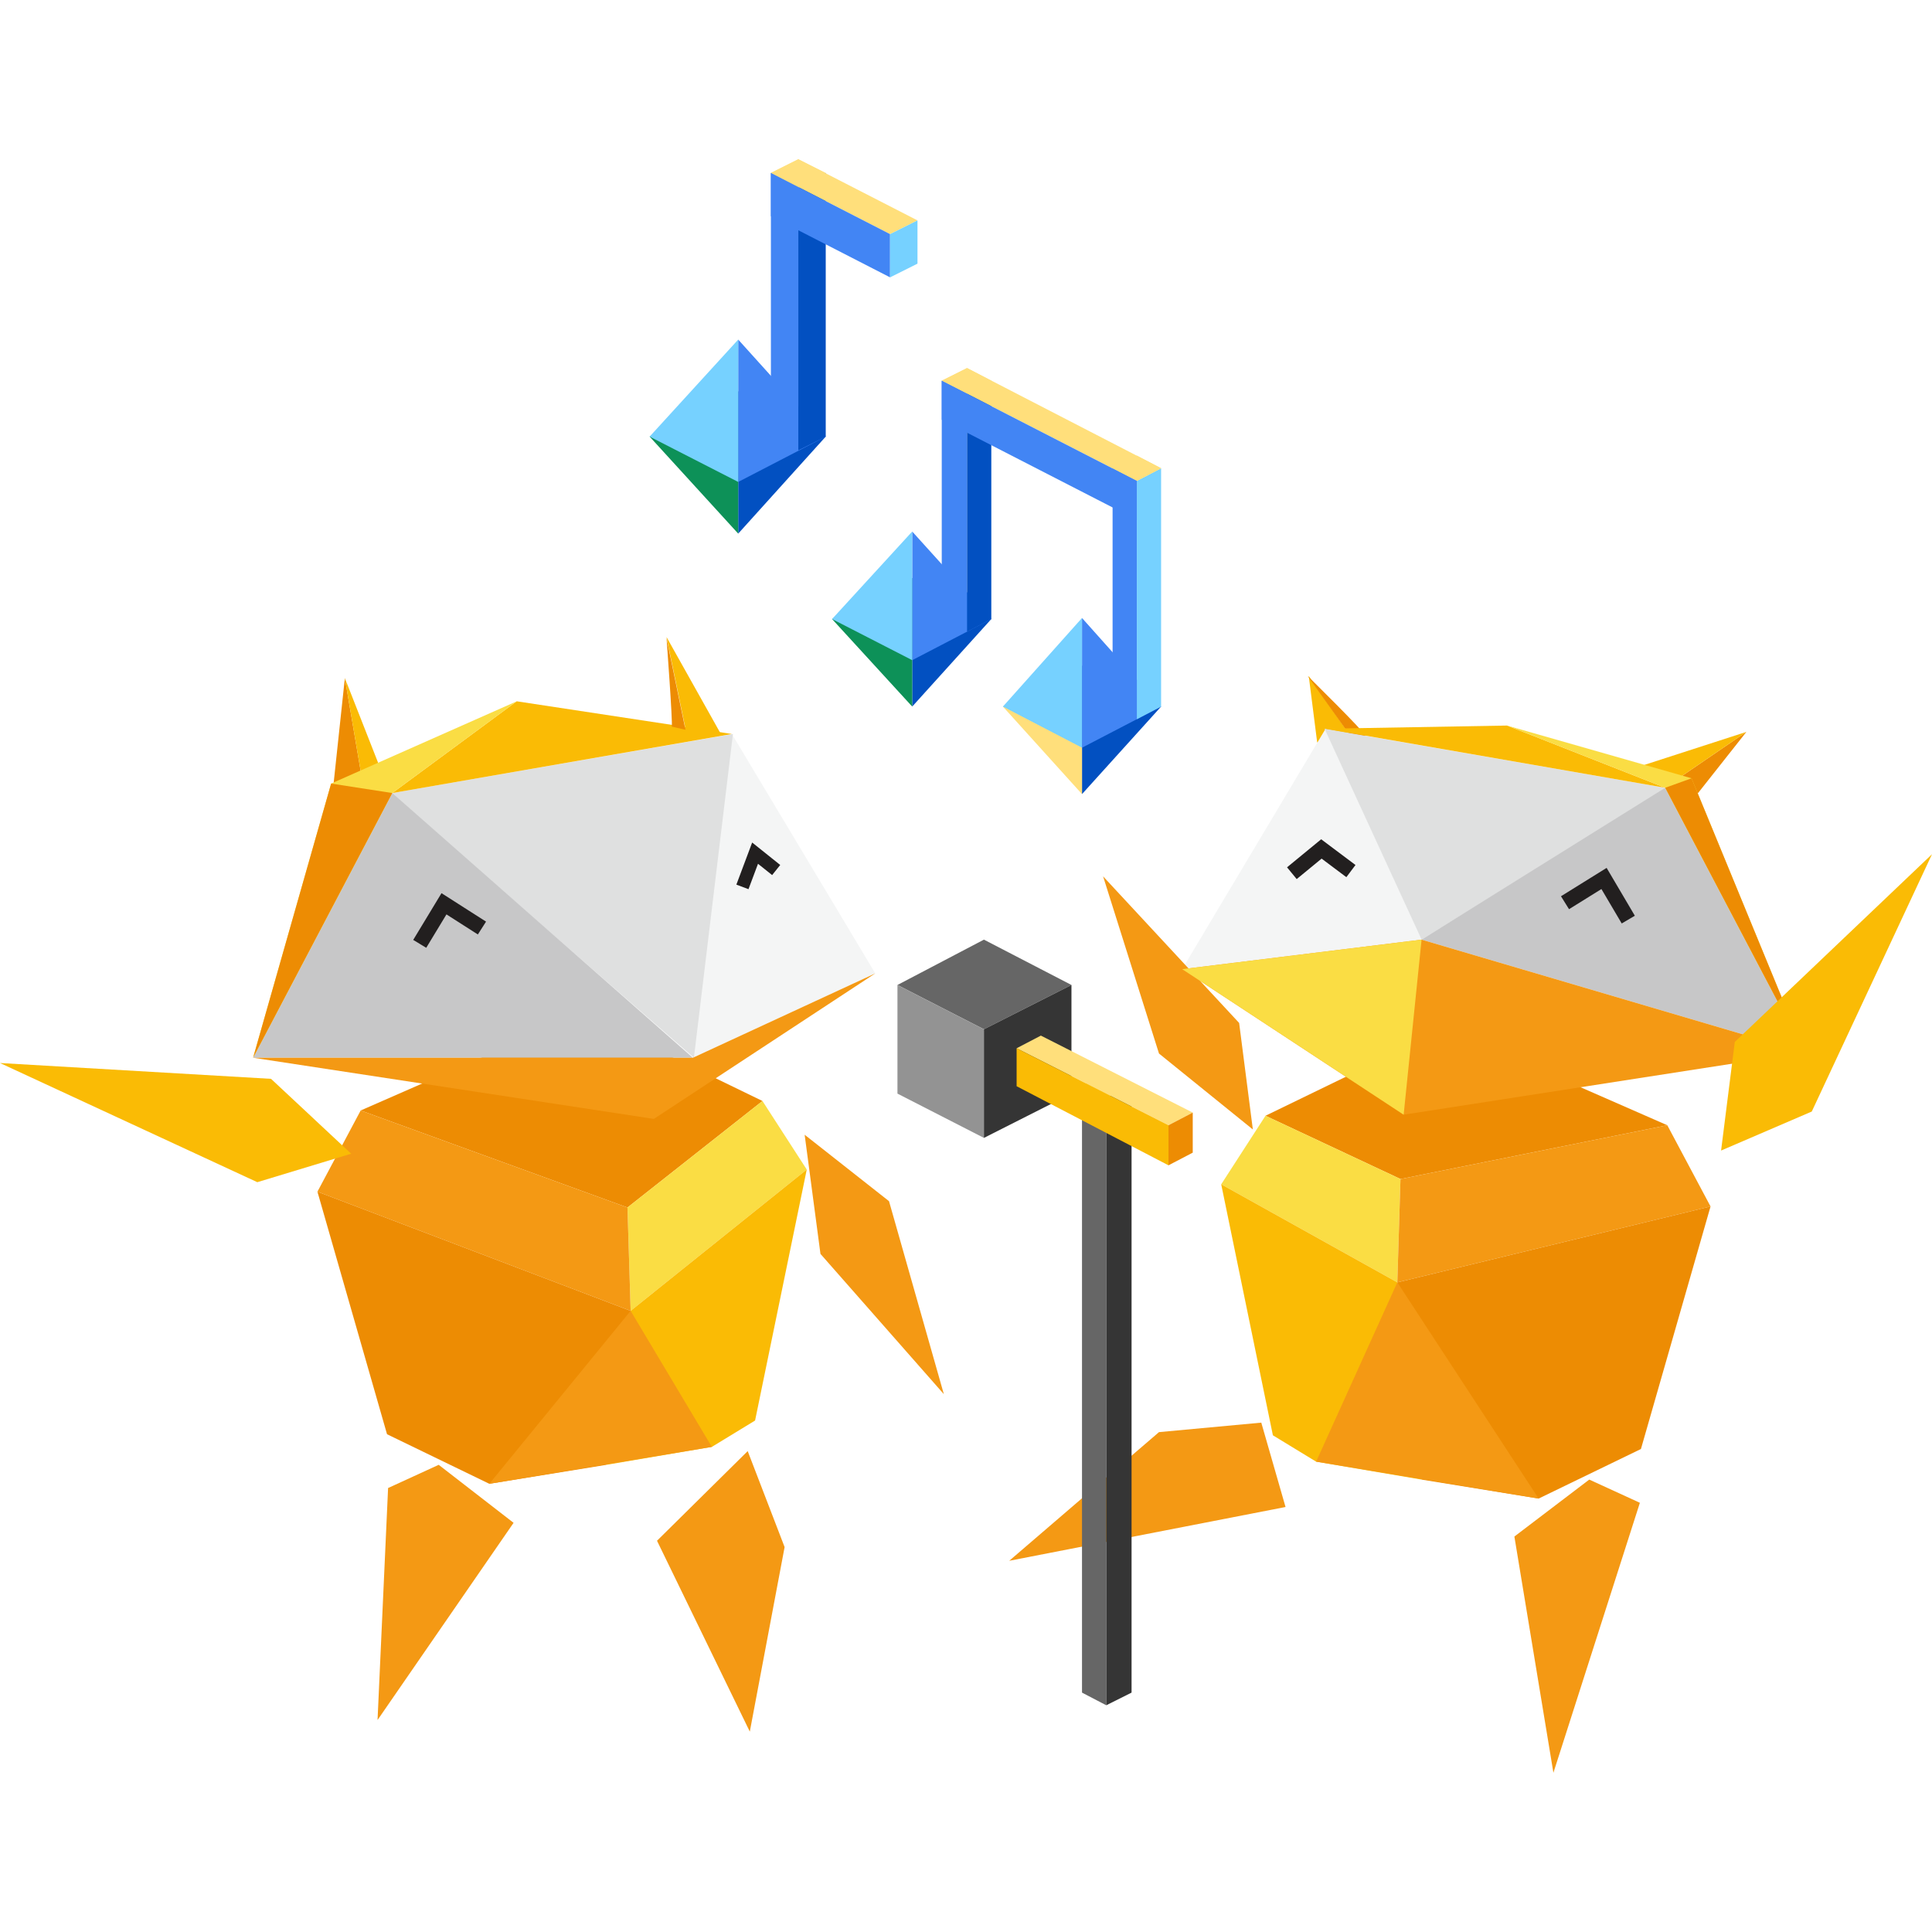 <?xml version="1.0" encoding="utf-8"?>
<!-- Generator: Adobe Illustrator 21.0.2, SVG Export Plug-In . SVG Version: 6.00 Build 0)  -->
<svg width="127" height="127" version="1.1" id="Layer_1" xmlns="http://www.w3.org/2000/svg" xmlns:xlink="http://www.w3.org/1999/xlink" x="0px" y="0px"
	 viewBox="0 0 183.2 153" style="enable-background:new 0 0 183.2 153;" xml:space="preserve">
<style type="text/css">
	.st0{fill:#F49914;}
	.st1{fill:#0250C1;}
	.st2{fill:#0D9158;}
	.st3{fill:#4285F4;}
	.st4{fill:#76D1FF;}
	.st5{fill:#FFDF7B;}
	.st6{fill:#666666;}
	.st7{fill:#939393;}
	.st8{fill:#353535;}
	.st9{fill:#FABB05;}
	.st10{fill:#ED8C03;}
	.st11{fill:#FADD44;}
	.st12{fill:#F4F5F5;}
	.st13{fill:#DFE0E0;}
	.st14{fill:#C7C7C8;}
	.st15{fill:none;stroke:#221F1F;stroke-width:1.444;stroke-miterlimit:10;}
	.st16{fill:none;stroke:#221F1F;stroke-width:1.228;stroke-miterlimit:10;}
</style>
<g id="XMLID_3_">
	<polygon id="XMLID_6742_" class="st0" points="119.6,119.8 109.9,120.7 95.7,132.9 121.9,127.8 	"/>
	<g id="XMLID_6659_">
		<g id="XMLID_6688_">
			<g id="XMLID_6737_">
				<polygon id="XMLID_6741_" class="st1" points="94,43.6 86.5,51.9 86.5,39.7 				"/>
				<polygon id="XMLID_6740_" class="st2" points="86.5,39.7 78.9,43.6 86.5,51.9 				"/>
				<polygon id="XMLID_6739_" class="st3" points="94,43.6 86.5,35.3 86.5,47.5 				"/>
				<polygon id="XMLID_6738_" class="st4" points="86.5,47.5 78.9,43.6 86.5,35.3 				"/>
			</g>
			<g id="XMLID_6732_">
				<polygon id="XMLID_6736_" class="st1" points="110.1,51.9 102.6,60.2 102.6,48 				"/>
				<polygon id="XMLID_6735_" class="st5" points="102.6,48 95.1,51.9 102.6,60.2 				"/>
				<polygon id="XMLID_6734_" class="st3" points="110.1,51.9 102.6,43.5 102.6,55.8 				"/>
				<polygon id="XMLID_6733_" class="st4" points="102.6,55.8 95.1,51.9 102.6,43.5 				"/>
			</g>
			<g id="XMLID_6728_">
				<polygon id="XMLID_6731_" class="st3" points="91.7,22.2 91.7,44.8 89.3,43.6 89.3,21 				"/>
				<polygon id="XMLID_6730_" class="st1" points="91.7,22.2 91.7,44.8 94,43.6 94,21 				"/>
				<polygon id="XMLID_6729_" class="st5" points="89.3,21 91.7,19.8 94,21 91.7,22.2 				"/>
			</g>
			<g id="XMLID_6705_">
				<polygon id="XMLID_6727_" class="st3" points="107.8,30.5 107.8,53.1 105.5,51.9 105.5,29.3 				"/>
				<polygon id="XMLID_6726_" class="st4" points="107.8,30.5 107.8,53.1 110.1,51.9 110.1,29.3 				"/>
				<polygon id="XMLID_6717_" class="st5" points="105.5,29.3 107.8,28.1 110.1,29.3 107.8,30.5 				"/>
			</g>
			<polygon id="XMLID_6697_" class="st5" points="91.7,19.8 110.1,29.3 107.8,30.5 89.3,21 			"/>
			<polygon id="XMLID_6690_" class="st3" points="89.3,21 89.3,24.7 107.8,34.2 107.8,30.5 			"/>
		</g>
		<g id="XMLID_6675_">
			<g id="XMLID_6683_">
				<polygon id="XMLID_6687_" class="st1" points="78.3,26.3 70,35.5 70,22 				"/>
				<polygon id="XMLID_6686_" class="st2" points="70,22 61.6,26.3 70,35.5 				"/>
				<polygon id="XMLID_6685_" class="st3" points="78.3,26.3 70,17.1 70,30.6 				"/>
				<polygon id="XMLID_6684_" class="st4" points="70,30.6 61.6,26.3 70,17.1 				"/>
			</g>
			<g id="XMLID_6679_">
				<polygon id="XMLID_6682_" class="st3" points="75.7,2.7 75.7,27.6 73.1,26.3 73.1,1.3 				"/>
				<polygon id="XMLID_6681_" class="st1" points="75.7,2.7 75.7,27.6 78.3,26.3 78.3,1.3 				"/>
				<polygon id="XMLID_6680_" class="st5" points="73.1,1.3 75.7,0 78.3,1.3 75.7,2.7 				"/>
			</g>
			<polygon id="XMLID_6678_" class="st5" points="75.7,0 73.1,1.3 84.4,7.1 87,5.8 			"/>
			<polygon id="XMLID_6677_" class="st3" points="73.1,1.3 73.1,5.4 84.4,11.2 84.4,7.1 			"/>
			<polygon id="XMLID_6676_" class="st4" points="87,5.8 84.4,7.1 84.4,11.2 87,9.9 			"/>
		</g>
		<g id="XMLID_6660_">
			<g id="XMLID_6670_">
				<g id="XMLID_6671_">
					<polygon id="XMLID_6674_" class="st6" points="93.3,82.5 85.1,78.3 93.3,74 101.6,78.3 					"/>
					<polygon id="XMLID_6673_" class="st7" points="85.1,78.3 85.1,88.6 93.3,92.8 93.3,82.5 					"/>
					<polygon id="XMLID_6672_" class="st8" points="93.3,82.5 101.6,78.3 101.6,88.6 93.3,92.8 					"/>
				</g>
			</g>
			<g id="XMLID_6664_">
				<polygon id="XMLID_6669_" class="st6" points="104.9,89 104.9,146.6 102.6,145.4 102.6,87.8 				"/>
				<polygon id="XMLID_6668_" class="st8" points="104.9,89 104.9,146.6 107.3,145.4 107.3,87.8 				"/>
				<polygon id="XMLID_6665_" class="st5" points="102.6,87.8 104.9,86.6 107.3,87.8 104.9,89 				"/>
			</g>
			<polygon id="XMLID_6663_" class="st5" points="98.7,83.1 113.1,90.4 110.8,91.6 96.4,84.3 			"/>
			<polygon id="XMLID_6662_" class="st9" points="96.4,84.3 96.4,87.9 110.8,95.4 110.8,91.6 			"/>
			<polygon id="XMLID_6661_" class="st10" points="113.1,90.4 113.1,94.2 110.8,95.4 110.8,91.6 			"/>
		</g>
	</g>
	<g id="XMLID_6580_">
		<g id="XMLID_6581_">
			<polygon id="XMLID_6587_" class="st10" points="59.5,99.4 72.3,89.3 55.2,81 34.2,90.2 			"/>
			<polygon id="XMLID_6584_" class="st11" points="72.3,89.3 76.5,95.8 59.8,109.2 59.5,99.4 			"/>
			<polygon id="XMLID_6582_" class="st0" points="59.5,99.4 34.2,90.2 30.1,97.9 59.8,109.2 			"/>
		</g>
	</g>
	<g id="XMLID_6576_">
		<g id="XMLID_6577_">
			<polygon id="XMLID_6579_" class="st9" points="76.5,95.8 59.8,109.2 57.5,123.8 67.5,122.1 71.6,119.6 			"/>
			<polygon id="XMLID_6578_" class="st10" points="30.1,97.9 36.7,120.9 46.4,125.6 46.4,125.6 57.5,123.8 59.8,109.2 			"/>
		</g>
	</g>
	<g id="XMLID_6548_">
		<polygon id="XMLID_6575_" class="st12" points="83,77.2 69.4,54.5 65.7,85.2 		"/>
		<path id="XMLID_6574_" class="st13" d="M37.2,60.1c0,0.2,28.6,25.1,28.6,25.1l3.7-30.7L37.2,60.1z"/>
		<polygon id="XMLID_6573_" class="st14" points="24,85.2 65.7,85.2 37.2,60.1 		"/>
		<polygon id="XMLID_6571_" class="st9" points="69.4,54.5 49,51.4 37.2,60.1 		"/>
		<polygon id="XMLID_6570_" class="st9" points="68.3,54.4 63.2,45.3 65,54 		"/>
		<path id="XMLID_6569_" class="st10" d="M63.7,53.8c0.1-0.4-0.5-8.4-0.5-8.4l1.8,8.7L63.7,53.8z"/>
		<polygon id="XMLID_6567_" class="st10" points="32.7,49.2 31.6,59.5 34.3,58.6 		"/>
		<polygon id="XMLID_6566_" class="st9" points="36,57.6 32.7,49.2 34.3,58.6 		"/>
		<polygon id="XMLID_6565_" class="st0" points="83,77.2 62,91 24,85.2 65.7,85.2 		"/>
		<polygon id="XMLID_6564_" class="st11" points="49,51.4 31.4,59.2 24,85.2 37.2,60.1 		"/>
		<polygon id="XMLID_6563_" class="st10" points="37.2,60.1 24,85.2 31.4,59.2 		"/>
		<polyline id="XMLID_6562_" class="st15" points="39.8,74.4 42.1,70.6 45.7,72.9 		"/>
		<polyline id="XMLID_6549_" class="st16" points="70.4,69 71.6,65.8 73.6,67.4 		"/>
	</g>
	<polygon id="XMLID_6546_" class="st9" points="33.3,94.3 25.7,87.2 0,85.7 24.4,97 	"/>
	<polygon id="XMLID_6545_" class="st0" points="76.3,92.5 84.3,98.8 89.5,117.1 77.8,103.8 	"/>
	<polygon id="XMLID_6544_" class="st0" points="70.9,122.5 74.4,131.6 71.1,149.1 62.3,131 	"/>
	<polygon id="XMLID_6543_" class="st0" points="41.6,123.8 48.7,129.3 35.8,148 36.8,126 	"/>
	<polygon id="XMLID_6542_" class="st0" points="46.4,125.6 59.8,109.2 67.5,122.1 	"/>
	<g id="XMLID_6537_">
		<g id="XMLID_6538_">
			<polygon id="XMLID_6541_" class="st10" points="132.8,96.7 120,90.7 137.1,82.4 158.1,91.6 			"/>
			<polygon id="XMLID_6540_" class="st11" points="120,90.7 115.8,97.2 132.5,106.5 132.8,96.7 			"/>
			<polygon id="XMLID_6539_" class="st0" points="132.8,96.7 158.1,91.6 162.2,99.3 132.5,106.5 			"/>
		</g>
	</g>
	<g id="XMLID_6533_">
		<g id="XMLID_6534_">
			<polygon id="XMLID_6536_" class="st9" points="115.8,97.2 132.5,106.5 134.8,125.2 124.8,123.5 120.7,121 			"/>
			<polygon id="XMLID_6535_" class="st10" points="162.2,99.3 155.6,122.3 145.9,127 145.9,127 134.8,125.2 132.5,106.5 			"/>
		</g>
	</g>
	<g id="XMLID_6400_">
		<polygon id="XMLID_6532_" class="st9" points="124.9,55.3 124.1,49 128.2,54.9 		"/>
		<path id="XMLID_6531_" class="st10" d="M129.5,54.7c-0.1-0.4-5.5-5.7-5.5-5.7l4.2,5.9L129.5,54.7z"/>
		<polygon id="XMLID_6530_" class="st12" points="112.1,76.8 125.7,54 134.8,74 		"/>
		<path id="XMLID_6529_" class="st13" d="M157.9,59.6c0,0.2-23.1,14.4-23.1,14.4l-9.2-20L157.9,59.6z"/>
		<polygon id="XMLID_6528_" class="st14" points="171.1,84.7 134.8,74 157.9,59.6 		"/>
		<polygon id="XMLID_6527_" class="st9" points="125.7,54 142.9,53.7 157.9,59.6 		"/>
		<polygon id="XMLID_6526_" class="st10" points="165.6,54.3 160.7,60.5 158,59.5 		"/>
		<polygon id="XMLID_6525_" class="st9" points="155.4,57.6 165.6,54.3 158,59.5 		"/>
		<polygon id="XMLID_6524_" class="st0" points="112.1,76.8 133.1,90.6 171.1,84.7 134.8,74 		"/>
		<polygon id="XMLID_6523_" class="st11" points="142.9,53.7 160.4,58.7 171.1,84.7 157.9,59.6 		"/>
		<polygon id="XMLID_6522_" class="st10" points="157.9,59.6 171.1,84.7 160.4,58.7 		"/>
		<polyline id="XMLID_6402_" class="st15" points="154.4,72.1 152.1,68.2 148.4,70.5 		"/>
		<polyline id="XMLID_6401_" class="st15" points="128.1,67.5 125.3,65.4 122.5,67.7 		"/>
	</g>
	<polygon id="XMLID_6388_" class="st9" points="163.2,94 164.5,83.7 183.2,65.9 171.8,90.3 	"/>
	<polygon id="XMLID_6373_" class="st0" points="118.8,92 117.5,81.9 104.6,68 109.9,84.8 	"/>
	<polygon id="XMLID_6372_" class="st0" points="150.7,125.2 143.6,130.6 147.3,153 155.5,127.4 	"/>
	<polygon id="XMLID_6371_" class="st0" points="145.9,127 132.5,106.5 124.8,123.5 	"/>
	<polygon id="XMLID_6370_" class="st11" points="133.1,90.6 134.8,74 112.1,76.8 	"/>
</g>
</svg>
